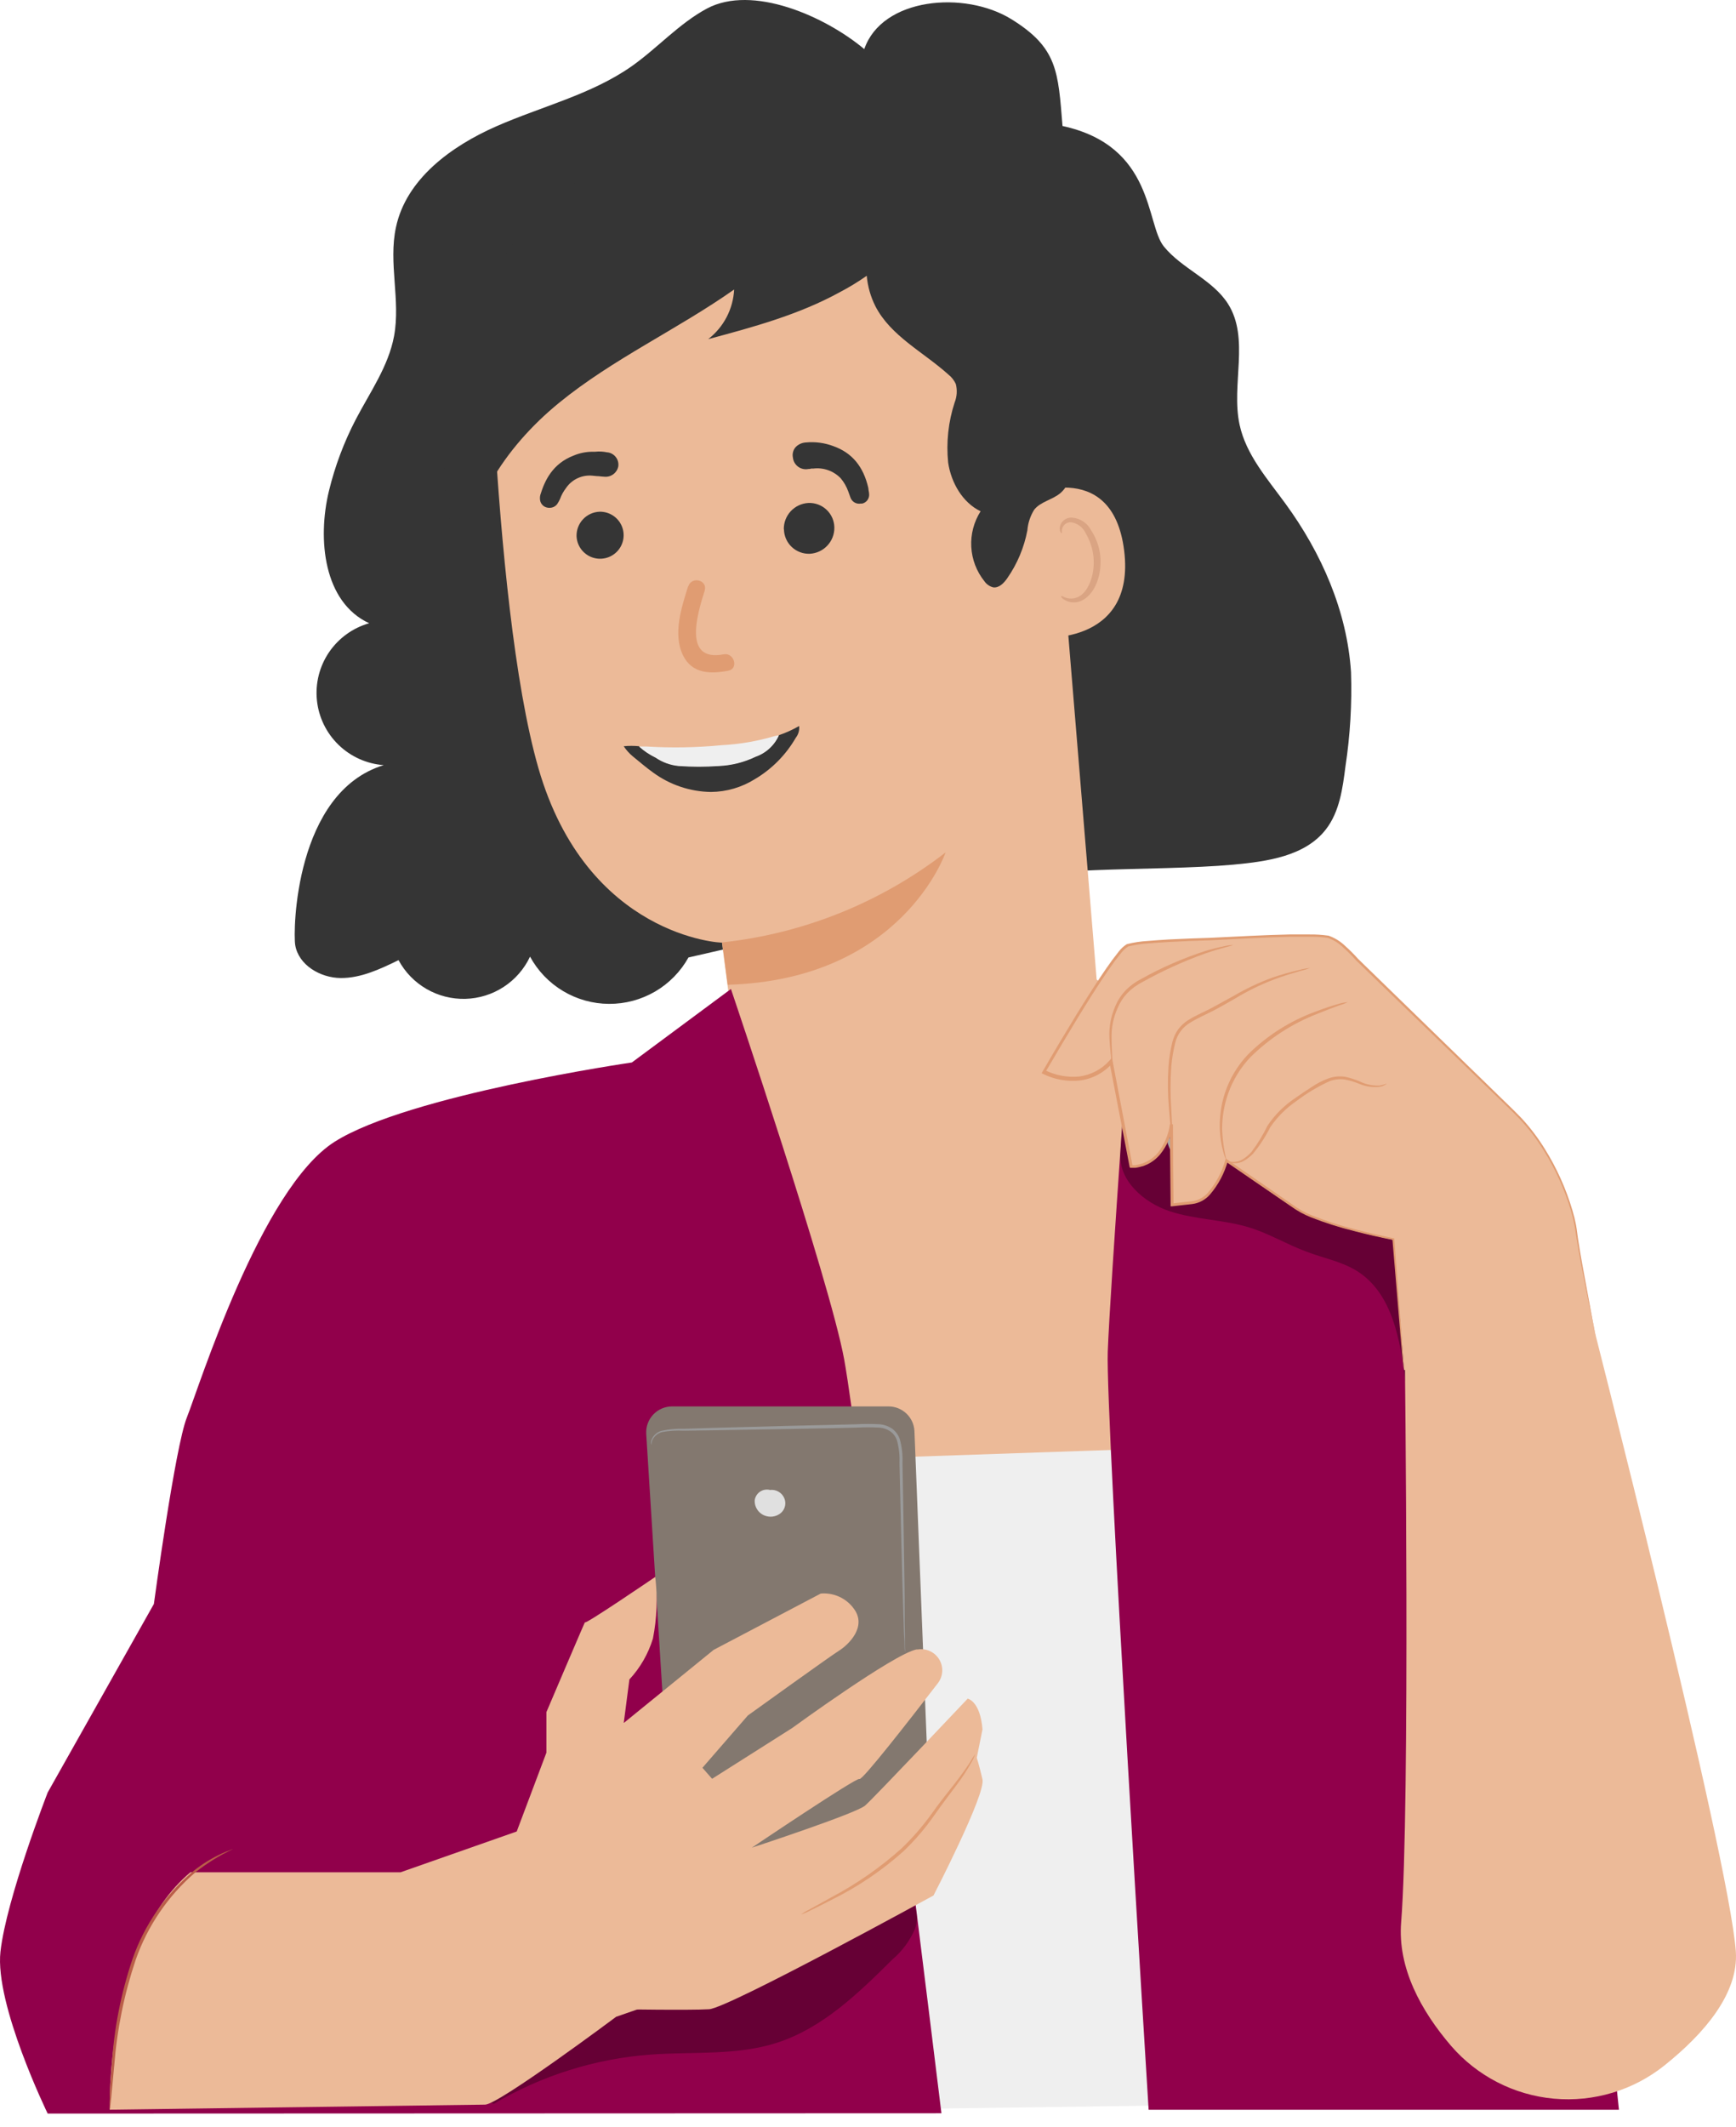 <svg width="120" height="147" viewBox="0 0 120 147" fill="none" xmlns="http://www.w3.org/2000/svg">
<path d="M93.388 46.446C93.119 42.234 91.347 38.213 88.859 34.806C87.608 33.087 86.128 31.418 85.684 29.34C85.087 26.573 86.401 23.399 84.89 21.004C83.823 19.317 81.711 18.582 80.451 17.033C79.191 15.484 79.818 10.094 73.446 8.706C73.137 4.946 73.119 3.303 69.899 1.319C66.679 -0.664 60.975 -0.176 59.742 3.392C57.011 1.109 52.011 -1.085 48.868 0.59C46.931 1.628 45.442 3.33 43.644 4.592C40.85 6.544 37.433 7.354 34.307 8.729C31.182 10.103 28.074 12.377 27.37 15.708C26.837 18.166 27.698 20.749 27.24 23.22C26.855 25.302 25.585 27.088 24.603 28.964C23.783 30.536 23.156 32.202 22.738 33.925C21.926 37.282 22.375 41.611 25.518 43.066C24.386 43.389 23.404 44.099 22.743 45.072C22.083 46.045 21.787 47.219 21.907 48.389C22.026 49.558 22.555 50.648 23.399 51.467C24.243 52.287 25.349 52.784 26.523 52.871C20.393 54.742 20.245 64.3 20.406 65.299C20.635 66.691 22.146 67.568 23.545 67.582C24.944 67.595 26.28 66.964 27.549 66.346C27.996 67.175 28.664 67.865 29.48 68.337C30.295 68.809 31.226 69.046 32.169 69.021C33.112 68.996 34.029 68.71 34.818 68.195C35.607 67.68 36.238 66.956 36.639 66.104C37.173 67.087 37.961 67.908 38.921 68.482C39.881 69.056 40.978 69.362 42.097 69.368C43.216 69.374 44.317 69.079 45.283 68.516C46.249 67.952 47.046 67.139 47.59 66.162L69.065 61.238C70.518 59.77 79.859 60.244 85.253 59.747C87.599 59.528 90.222 59.165 91.657 57.303C92.594 56.09 92.809 54.487 93.002 52.969C93.331 50.811 93.46 48.628 93.388 46.446Z" fill="#353535"/>
<path d="M55.901 105.733L45.537 78.285L50.918 72.913L50.703 71.185C50.12 66.865 49.901 65.092 49.905 65.132C49.91 65.172 40.578 64.743 37.215 53.071C35.542 47.251 34.641 37.519 34.161 29.523C33.712 22.324 37.389 12.981 44.609 12.855L67.56 15.734C68.618 15.714 69.645 16.092 70.438 16.793C71.23 17.493 71.73 18.466 71.838 19.517L75.806 67.684L78.851 70.285L82.515 103.651L55.901 105.733Z" fill="#ECBA98"/>
<path d="M49.92 65.121C55.545 64.515 60.892 62.363 65.364 58.902C65.364 58.902 62.373 67.695 50.301 68.049L49.92 65.121Z" fill="#E09C72"/>
<path d="M70.533 34.401C70.686 34.303 76.892 31.41 77.708 38.059C78.524 44.707 71.654 44.143 71.618 43.955C71.582 43.767 70.533 34.401 70.533 34.401Z" fill="#ECBA98"/>
<path d="M73.367 41.183C73.394 41.156 73.493 41.25 73.703 41.313C73.992 41.398 74.302 41.368 74.569 41.228C75.241 40.883 75.699 39.697 75.587 38.497C75.532 37.925 75.353 37.372 75.062 36.876C74.975 36.676 74.839 36.499 74.668 36.363C74.497 36.226 74.295 36.134 74.08 36.093C73.942 36.074 73.802 36.104 73.684 36.178C73.566 36.252 73.478 36.364 73.434 36.496C73.367 36.693 73.434 36.818 73.394 36.836C73.353 36.854 73.237 36.742 73.255 36.46C73.273 36.291 73.347 36.134 73.466 36.012C73.547 35.931 73.645 35.868 73.752 35.826C73.859 35.783 73.974 35.763 74.089 35.766C74.372 35.786 74.644 35.879 74.88 36.036C75.116 36.193 75.307 36.408 75.434 36.661C75.786 37.199 76.001 37.813 76.062 38.452C76.178 39.795 75.645 41.138 74.717 41.528C74.544 41.602 74.358 41.636 74.171 41.627C73.983 41.619 73.801 41.568 73.636 41.478C73.367 41.349 73.326 41.205 73.367 41.183Z" fill="#DAA483"/>
<path d="M74.074 31.184C73.899 26.676 73.707 22.074 72.092 17.861C71.781 16.886 71.227 16.005 70.482 15.3C69.815 14.804 69.051 14.452 68.24 14.266C66.989 13.912 66.648 13.066 65.348 12.972C60.415 8.786 53.339 7.354 47.083 9.037C40.828 10.72 35.509 15.399 32.81 21.277C30.152 27.259 29.96 34.046 32.276 40.169C31.873 35.361 34.913 30.884 38.639 27.84C42.366 24.796 46.823 22.768 50.747 20.005C50.713 20.672 50.535 21.324 50.226 21.916C49.916 22.508 49.482 23.026 48.953 23.435C52.061 22.602 55.204 21.751 58.029 20.202C58.682 19.862 59.311 19.479 59.913 19.056C59.977 19.787 60.18 20.5 60.509 21.156C61.568 23.22 63.823 24.321 65.55 25.875C65.773 26.05 65.951 26.275 66.07 26.533C66.18 26.957 66.151 27.406 65.989 27.813C65.551 29.153 65.398 30.57 65.541 31.972C65.751 33.36 66.532 34.725 67.783 35.33C67.317 36.063 67.091 36.923 67.139 37.79C67.186 38.657 67.504 39.487 68.047 40.165C68.192 40.373 68.407 40.523 68.653 40.586C69.056 40.644 69.397 40.29 69.63 39.95C70.319 38.959 70.791 37.835 71.016 36.65C71.057 36.144 71.218 35.654 71.487 35.222C71.935 34.654 72.765 34.537 73.316 34.058C74.097 33.382 74.115 32.227 74.074 31.184Z" fill="#353535"/>
<path d="M52.364 101.028L85.723 99.887L88.817 145.372L59.624 145.775L52.364 101.028Z" fill="#EFEFEF"/>
<path d="M78.322 67.225C78.77 66.656 103.653 83.507 104.779 85.522C105.904 87.537 111.909 145.785 111.909 145.785H79.398C79.398 145.785 76.411 97.829 76.573 93.406C76.734 88.983 78.322 67.225 78.322 67.225Z" fill="#91004B"/>
<path d="M3.296 146.049C3.296 146.049 -0.376 138.515 0.032 134.857C0.44 131.2 3.296 123.862 3.296 123.862L10.637 110.834C10.637 110.834 12.103 99.978 12.919 97.941C13.736 95.904 18.032 82.129 23.13 78.896C28.229 75.664 43.677 73.417 43.677 73.417L50.525 68.34C50.525 68.34 57.332 88.419 58.35 93.916C59.368 99.414 65.076 146.027 65.076 146.027L3.296 146.049Z" fill="#91004B"/>
<path opacity="0.3" d="M34.135 145.374C37.431 143.423 41.134 142.258 44.955 141.972C47.897 141.757 50.924 142.057 53.726 141.148C56.865 140.132 59.336 137.732 61.682 135.404C62.373 134.819 62.916 134.078 63.264 133.242C63.547 132.387 63.314 131.29 62.511 130.878C61.888 130.56 61.166 130.726 60.471 130.914C50.577 133.644 41.406 138.512 33.605 145.173" fill="black"/>
<path d="M87.533 73.271C87.533 73.271 87.21 73.329 86.636 73.473C85.836 73.676 85.059 73.961 84.318 74.323C83.804 74.564 83.309 74.844 82.838 75.16C82.296 75.511 81.823 75.959 81.443 76.481C81.031 77.055 80.823 77.75 80.851 78.455C80.868 78.822 80.974 79.178 81.161 79.494C81.36 79.81 81.647 80.062 81.986 80.219C82.322 80.383 82.701 80.441 83.071 80.385C83.249 80.359 83.421 80.298 83.575 80.205C83.729 80.112 83.862 79.989 83.968 79.843C84.154 79.554 84.258 79.22 84.271 78.877C84.284 78.534 84.204 78.193 84.04 77.891C83.882 77.619 83.669 77.383 83.414 77.199C83.159 77.015 82.868 76.886 82.56 76.821C82.015 76.686 81.445 76.686 80.901 76.821C80.114 77.058 79.383 77.447 78.748 77.967C78.3 78.321 78.035 78.536 78.026 78.522C78.017 78.509 78.076 78.455 78.183 78.348C78.291 78.24 78.466 78.084 78.69 77.9C79.318 77.341 80.058 76.921 80.86 76.669C81.428 76.506 82.028 76.488 82.605 76.615C82.942 76.682 83.262 76.82 83.542 77.02C83.822 77.22 84.056 77.477 84.228 77.775C84.415 78.112 84.507 78.493 84.493 78.878C84.48 79.263 84.362 79.637 84.152 79.96C83.907 80.299 83.538 80.527 83.125 80.595C82.708 80.66 82.28 80.596 81.901 80.412C81.519 80.235 81.197 79.952 80.972 79.597C80.768 79.248 80.653 78.855 80.636 78.451C80.607 77.695 80.833 76.951 81.277 76.338C81.68 75.805 82.177 75.35 82.744 74.995C83.227 74.681 83.734 74.404 84.26 74.166C85.016 73.816 85.811 73.551 86.627 73.379C86.919 73.32 87.147 73.293 87.3 73.276C87.377 73.264 87.455 73.263 87.533 73.271Z" fill="#EFEFEF"/>
<path opacity="0.3" d="M77.902 72.211C82.964 74.673 89.112 74.817 93.619 78.156C96.246 80.093 98.059 82.934 98.709 86.128C99.358 89.323 98.797 92.645 97.135 95.45C96.807 92.603 96.238 89.366 93.821 87.84C92.767 87.173 91.498 86.944 90.328 86.497C89.005 86.013 87.781 85.27 86.44 84.845C84.646 84.272 82.668 84.294 80.861 83.699C79.054 83.103 77.305 81.568 77.444 79.669L77.902 72.211Z" fill="black"/>
<path d="M97.054 94.672L96.336 85.669C96.336 85.669 91.444 84.724 89.708 83.623C87.973 82.522 84.776 80.243 84.776 80.243C84.776 80.243 84.009 82.992 82.43 83.148L81.013 83.309L80.991 77.754C80.991 77.754 80.717 80.243 78.672 80.628C78.224 80.717 78.197 80.628 78.197 80.628L76.816 73.371C76.816 73.371 75.17 75.493 72.175 74.078C72.175 74.078 77.031 65.617 77.982 65.303C78.933 64.99 84.036 64.878 84.036 64.878C84.036 64.878 91.139 64.43 91.928 64.735C92.717 65.039 93.82 66.293 93.82 66.293C93.82 66.293 102.175 74.311 104.856 76.997C107.538 79.683 108.793 83.623 108.959 85.055C109.125 86.488 110.305 92.375 110.305 92.375" fill="#ECBA98"/>
<path d="M110.313 92.359C110.297 92.311 110.283 92.262 110.272 92.212C110.25 92.104 110.219 91.961 110.174 91.764L109.824 90.058C109.676 89.311 109.497 88.393 109.286 87.314C109.183 86.777 109.075 86.195 108.976 85.572C108.923 85.263 108.896 84.937 108.828 84.614C108.761 84.292 108.676 83.961 108.582 83.625C108.134 82.144 107.489 80.73 106.663 79.421C106.2 78.681 105.667 77.987 105.071 77.348C104.447 76.695 103.748 76.055 103.057 75.374L93.734 66.358C93.455 66.04 93.155 65.741 92.838 65.462C92.54 65.171 92.181 64.948 91.788 64.809C91.362 64.749 90.931 64.723 90.501 64.733C90.053 64.733 89.604 64.733 89.156 64.733C87.362 64.773 85.537 64.885 83.658 64.974C82.721 65.001 81.775 65.037 80.82 65.091C80.344 65.118 79.869 65.149 79.389 65.189C78.917 65.216 78.449 65.287 77.99 65.4C77.803 65.521 77.638 65.672 77.501 65.847C77.349 66.035 77.201 66.223 77.053 66.42C76.761 66.814 76.488 67.217 76.214 67.629C75.667 68.444 75.142 69.285 74.618 70.136C73.802 71.479 73.017 72.787 72.255 74.098L72.205 73.937C72.949 74.311 73.784 74.466 74.613 74.385C75.421 74.277 76.163 73.883 76.703 73.274L76.865 73.091L76.909 73.324C77.38 75.808 77.842 78.248 78.29 80.581C78.29 80.513 78.264 80.531 78.259 80.518H78.313C78.355 80.522 78.397 80.522 78.438 80.518C78.529 80.508 78.619 80.492 78.707 80.469L78.968 80.397L79.214 80.294C79.536 80.141 79.821 79.919 80.048 79.645C80.489 79.083 80.771 78.414 80.864 77.707H81.08C81.08 79.623 81.093 81.473 81.12 83.258L81.008 83.159L82.389 83.007C82.819 82.953 83.213 82.743 83.497 82.416C84.053 81.765 84.461 81.001 84.694 80.178L84.734 80.057L84.838 80.129L87.86 82.215L89.286 83.2C89.725 83.528 90.206 83.796 90.716 83.997C91.671 84.375 92.649 84.69 93.645 84.941C94.586 85.187 95.488 85.389 96.335 85.568H96.38V85.617L96.882 92.261C96.936 93.025 96.977 93.611 97.003 94.02C97.003 94.213 97.026 94.365 97.03 94.468C97.035 94.571 97.03 94.62 97.03 94.62C97.03 94.62 97.03 94.571 97.008 94.468C96.985 94.365 97.008 94.213 96.963 94.02C96.927 93.613 96.878 93.026 96.806 92.261C96.676 90.716 96.488 88.469 96.25 85.626L96.299 85.68C95.447 85.514 94.541 85.313 93.609 85.067C92.604 84.819 91.617 84.507 90.654 84.131C90.133 83.928 89.641 83.657 89.192 83.325L87.766 82.345L84.73 80.267L84.873 80.218C84.639 81.076 84.216 81.871 83.636 82.546C83.322 82.907 82.886 83.139 82.412 83.2L81.03 83.356H80.918V83.244C80.9 81.454 80.882 79.602 80.864 77.689H81.075C80.981 78.439 80.683 79.149 80.214 79.743C79.97 80.042 79.664 80.285 79.317 80.455L79.048 80.567L78.761 80.643C78.667 80.668 78.571 80.686 78.474 80.697H78.317H78.228H78.169H78.129C78.129 80.697 78.098 80.697 78.08 80.608L76.694 73.413L76.896 73.463C76.32 74.122 75.523 74.549 74.654 74.662C73.782 74.757 72.902 74.602 72.116 74.215L71.999 74.161L72.062 74.053C72.824 72.734 73.612 71.411 74.425 70.082C74.95 69.232 75.479 68.39 76.03 67.566C76.304 67.155 76.582 66.747 76.873 66.349C77.021 66.152 77.169 65.959 77.322 65.767C77.479 65.557 77.673 65.377 77.896 65.239C78.377 65.119 78.868 65.046 79.362 65.019C79.847 64.974 80.326 64.948 80.806 64.916C81.76 64.868 82.706 64.831 83.645 64.804C85.51 64.719 87.353 64.607 89.147 64.571C89.595 64.571 90.044 64.571 90.492 64.571C90.942 64.564 91.392 64.593 91.838 64.656C92.264 64.805 92.652 65.045 92.977 65.359C93.293 65.639 93.593 65.938 93.873 66.255L103.174 75.298C103.864 75.983 104.555 76.619 105.187 77.281C105.786 77.931 106.32 78.638 106.784 79.39C107.609 80.714 108.252 82.143 108.694 83.638C108.794 83.968 108.876 84.303 108.941 84.641C109.003 84.972 109.03 85.295 109.08 85.604C109.174 86.226 109.277 86.804 109.371 87.345C109.573 88.424 109.743 89.346 109.878 90.099C110.012 90.851 110.124 91.41 110.201 91.809C110.236 91.997 110.263 92.14 110.281 92.256C110.299 92.373 110.313 92.359 110.313 92.359Z" fill="#E09C72"/>
<path d="M85.228 65.305C85.228 65.345 84.488 65.479 83.331 65.878C81.829 66.416 80.374 67.076 78.981 67.852C78.584 68.052 78.223 68.317 77.914 68.635C77.632 68.937 77.407 69.288 77.25 69.67C76.961 70.316 76.82 71.017 76.837 71.725C76.837 72.333 76.882 72.83 76.887 73.171C76.909 73.349 76.909 73.529 76.887 73.708C76.845 73.535 76.821 73.358 76.815 73.18C76.784 72.835 76.716 72.347 76.689 71.729C76.65 70.995 76.781 70.261 77.071 69.585C77.234 69.177 77.469 68.803 77.766 68.479C78.09 68.14 78.469 67.859 78.887 67.646C80.289 66.862 81.766 66.217 83.295 65.721C83.76 65.578 84.233 65.459 84.712 65.367C84.88 65.325 85.054 65.304 85.228 65.305Z" fill="#E09C72"/>
<path d="M90.559 66.887C90.335 66.974 90.104 67.044 89.869 67.097C89.421 67.231 88.775 67.41 88.004 67.706C87.1 68.054 86.23 68.481 85.403 68.982C84.927 69.255 84.425 69.546 83.896 69.823C83.367 70.101 82.784 70.343 82.264 70.67C82.009 70.819 81.787 71.018 81.612 71.255C81.436 71.492 81.31 71.762 81.241 72.049C81.101 72.598 81.008 73.158 80.963 73.723C80.896 74.687 80.896 75.655 80.963 76.619C81.004 77.448 81.039 78.119 81.053 78.585C81.074 78.825 81.074 79.066 81.053 79.306C81.007 79.069 80.98 78.83 80.972 78.589C80.927 78.083 80.874 77.425 80.806 76.628C80.72 75.656 80.708 74.679 80.77 73.705C80.81 73.125 80.902 72.55 81.044 71.986C81.123 71.68 81.257 71.39 81.439 71.131C81.635 70.868 81.88 70.644 82.16 70.473C82.716 70.128 83.29 69.904 83.811 69.622C84.331 69.34 84.838 69.062 85.317 68.794C86.161 68.3 87.048 67.883 87.968 67.549C88.591 67.335 89.226 67.156 89.869 67.012C90.095 66.948 90.326 66.906 90.559 66.887Z" fill="#E09C72"/>
<path d="M93.159 69.246C92.975 69.341 92.781 69.416 92.581 69.47C92.209 69.604 91.684 69.797 91.02 70.07C89.308 70.74 87.75 71.752 86.442 73.043C85.75 73.769 85.221 74.634 84.89 75.581C84.619 76.357 84.48 77.172 84.478 77.994C84.504 78.749 84.609 79.499 84.792 80.232C84.792 80.232 84.76 80.188 84.724 80.089C84.664 79.943 84.613 79.794 84.572 79.641C84.415 79.098 84.329 78.537 84.316 77.972C84.293 77.13 84.417 76.29 84.684 75.491C85.014 74.509 85.556 73.61 86.271 72.859C87.6 71.543 89.199 70.532 90.957 69.895C91.621 69.64 92.173 69.47 92.554 69.362C92.751 69.303 92.954 69.264 93.159 69.246Z" fill="#E09C72"/>
<path d="M95.863 74.87C95.863 74.87 95.831 74.91 95.751 74.96C95.634 75.03 95.504 75.077 95.369 75.099C94.874 75.155 94.372 75.078 93.916 74.875C93.609 74.752 93.291 74.659 92.966 74.597C92.599 74.545 92.225 74.588 91.881 74.722C91.086 75.087 90.334 75.537 89.638 76.066C88.918 76.554 88.295 77.173 87.805 77.892C87.48 78.542 87.083 79.154 86.621 79.714C86.424 79.921 86.198 80.096 85.948 80.234C85.756 80.337 85.539 80.387 85.32 80.377C85.184 80.373 85.05 80.348 84.921 80.305C84.831 80.274 84.791 80.256 84.791 80.247C84.791 80.238 84.984 80.292 85.32 80.287C85.521 80.277 85.716 80.219 85.89 80.117C86.119 79.977 86.326 79.803 86.504 79.602C86.936 79.032 87.31 78.42 87.621 77.776C88.122 77.03 88.765 76.39 89.513 75.891C89.899 75.613 90.284 75.363 90.656 75.121C91.015 74.876 91.402 74.676 91.809 74.525C92.188 74.384 92.598 74.344 92.997 74.409C93.332 74.483 93.66 74.588 93.975 74.722C94.404 74.932 94.879 75.032 95.356 75.013C95.529 74.984 95.699 74.936 95.863 74.87Z" fill="#E09C72"/>
<path d="M115.07 142.71C112.914 144.442 110.169 145.269 107.414 145.019C104.659 144.768 102.109 143.459 100.303 141.367C98.24 138.959 96.599 135.995 96.854 132.83C97.487 124.883 97.106 93.402 97.106 93.402L109.76 90.156C109.76 90.156 119.514 128.21 119.989 134.849C120.186 137.754 117.801 140.521 115.07 142.71Z" fill="#ECBA98"/>
<path d="M13.162 129.376H27.686L35.718 126.556L38.059 120.342C38.059 120.342 42.772 116.761 47.677 121.282C52.583 125.804 55.597 134.838 55.597 134.838L42.592 139.36C42.592 139.36 34.485 145.413 33.538 145.43L7.579 145.78C7.579 145.78 7.314 134.27 13.162 129.376Z" fill="#ECBA98"/>
<path d="M46.386 126.453L44.669 99.068C44.656 98.825 44.693 98.582 44.777 98.354C44.861 98.126 44.992 97.917 45.159 97.741C45.327 97.564 45.529 97.424 45.753 97.328C45.977 97.233 46.218 97.183 46.462 97.184H61.417C61.879 97.183 62.322 97.36 62.656 97.678C62.99 97.995 63.189 98.429 63.211 98.889L64.292 126.27C64.299 126.51 64.259 126.749 64.172 126.973C64.086 127.197 63.955 127.401 63.787 127.574C63.62 127.746 63.42 127.884 63.198 127.977C62.977 128.071 62.739 128.119 62.498 128.119H48.148C47.699 128.112 47.269 127.937 46.942 127.629C46.616 127.32 46.417 126.901 46.386 126.453Z" fill="#83786F"/>
<path d="M62.557 114.154C62.536 114.045 62.526 113.934 62.525 113.823C62.525 113.581 62.512 113.263 62.485 112.869C62.458 112.014 62.422 110.823 62.377 109.364C62.333 107.904 62.297 106.118 62.247 104.166C62.227 103.187 62.203 102.164 62.176 101.095C62.2 100.567 62.141 100.038 62.001 99.528C61.918 99.283 61.761 99.069 61.552 98.915C61.337 98.767 61.087 98.676 60.826 98.651C60.273 98.619 59.719 98.619 59.167 98.651L57.543 98.687L54.467 98.745L49.256 98.834L47.257 98.861C46.758 98.834 46.258 98.866 45.768 98.955C45.618 98.994 45.48 99.065 45.362 99.164C45.244 99.264 45.15 99.388 45.086 99.528C45.054 99.631 45.034 99.738 45.028 99.846C44.989 99.739 44.989 99.622 45.028 99.515C45.085 99.359 45.178 99.22 45.299 99.108C45.421 98.996 45.568 98.914 45.727 98.87C46.223 98.76 46.731 98.714 47.239 98.731L49.239 98.669L54.449 98.53L57.521 98.458L59.149 98.418C59.713 98.387 60.279 98.387 60.844 98.418C61.143 98.452 61.429 98.558 61.678 98.727C61.919 98.911 62.1 99.162 62.198 99.448C62.346 99.982 62.408 100.537 62.382 101.091C62.403 102.156 62.422 103.18 62.44 104.162C62.467 106.114 62.494 107.873 62.521 109.359C62.548 110.846 62.521 112.014 62.552 112.865V113.818C62.564 113.93 62.566 114.042 62.557 114.154Z" fill="#9A9A9A"/>
<path d="M54.208 103.512C54.126 103.326 53.986 103.172 53.809 103.072C53.632 102.972 53.428 102.932 53.226 102.957C53.109 102.926 52.986 102.922 52.867 102.942C52.747 102.963 52.633 103.009 52.533 103.078C52.433 103.146 52.349 103.235 52.286 103.338C52.223 103.441 52.182 103.557 52.168 103.677C52.158 103.923 52.233 104.165 52.38 104.363C52.527 104.56 52.737 104.702 52.975 104.765C53.153 104.814 53.341 104.818 53.521 104.775C53.702 104.733 53.868 104.647 54.006 104.523C54.14 104.396 54.232 104.231 54.268 104.05C54.304 103.868 54.283 103.681 54.208 103.512Z" fill="#E0E0E0"/>
<path d="M37.77 121.097V118.308C37.77 118.308 40.515 111.861 40.434 112.099C40.353 112.336 45.295 108.965 45.295 108.965C45.464 110.384 45.409 111.82 45.134 113.222C44.812 114.276 44.256 115.244 43.506 116.052L43.116 119.06L49.331 114.006L56.734 110.115C57.172 110.077 57.613 110.153 58.013 110.335C58.413 110.517 58.759 110.799 59.017 111.154C59.963 112.412 58.627 113.67 57.995 114.064C57.362 114.458 51.694 118.541 51.694 118.541L48.555 122.154L49.223 122.915L54.761 119.405C54.761 119.405 61.77 114.297 63.344 113.979H63.434C63.724 113.931 64.022 113.972 64.288 114.096C64.555 114.22 64.778 114.422 64.928 114.674C65.078 114.926 65.148 115.218 65.13 115.511C65.111 115.804 65.005 116.084 64.824 116.316C62.896 118.818 59.578 123.076 59.407 122.928C59.237 122.78 51.972 127.674 51.972 127.674C51.972 127.674 59.174 125.314 59.802 124.764C60.43 124.213 66.891 117.377 66.891 117.377C66.891 117.377 67.757 117.534 67.914 119.499L67.519 121.464C67.519 121.464 67.676 121.934 67.914 122.955C68.151 123.976 64.528 130.978 64.528 130.978C64.528 130.978 50.353 138.758 49.013 138.839C47.672 138.92 42.735 138.839 42.735 138.839L37.77 121.097Z" fill="#ECBA98"/>
<path d="M67.408 121.211C67.34 121.419 67.248 121.619 67.134 121.806C66.841 122.328 66.513 122.829 66.152 123.306C65.704 123.919 65.148 124.618 64.583 125.437C63.96 126.331 63.249 127.16 62.462 127.913C60.99 129.232 59.348 130.348 57.578 131.23C56.906 131.579 56.359 131.848 55.977 132.032C55.786 132.138 55.583 132.224 55.372 132.287C55.55 132.158 55.739 132.046 55.937 131.951C56.341 131.723 56.87 131.436 57.498 131.087C59.228 130.17 60.841 129.047 62.3 127.743C63.079 127 63.786 126.186 64.412 125.312C64.986 124.497 65.56 123.803 66.022 123.208C66.484 122.612 66.834 122.115 67.058 121.762C67.163 121.571 67.28 121.387 67.408 121.211Z" fill="#E09C72"/>
<path d="M16.109 127.77C15.178 128.205 14.3 128.747 13.495 129.386C11.613 131.007 10.191 133.095 9.374 135.438C8.585 137.791 8.09 140.231 7.898 142.704C7.813 143.627 7.742 144.383 7.688 144.943L7.62 145.556C7.621 145.628 7.609 145.699 7.585 145.767C7.575 145.695 7.575 145.623 7.585 145.552C7.585 145.386 7.585 145.18 7.585 144.938C7.585 144.406 7.652 143.631 7.728 142.7C7.877 140.205 8.359 137.74 9.159 135.371C9.987 132.989 11.452 130.879 13.396 129.269C13.991 128.795 14.641 128.395 15.333 128.078C15.519 127.991 15.709 127.913 15.903 127.846C15.969 127.814 16.038 127.789 16.109 127.77Z" fill="#BA5E49"/>
<path d="M47.578 40.517C47.803 39.801 48.924 40.07 48.713 40.809C48.211 42.402 47.175 45.76 50.018 45.214C50.749 45.075 51.081 46.203 50.345 46.346C49.108 46.584 47.834 46.566 47.206 45.272C46.502 43.799 47.112 41.959 47.565 40.517" fill="#E09C72"/>
<path d="M53.849 50.799C54.331 50.634 54.797 50.422 55.239 50.168C55.272 50.46 55.188 50.753 55.006 50.983C54.328 52.156 53.36 53.137 52.194 53.83C51.28 54.405 50.224 54.715 49.145 54.725C47.704 54.704 46.306 54.234 45.145 53.382C44.656 53.038 44.199 52.63 43.728 52.254C43.491 52.055 43.284 51.822 43.113 51.565C43.465 51.531 43.82 51.531 44.172 51.565C44.516 51.874 44.902 52.133 45.319 52.335C45.793 52.658 46.341 52.857 46.911 52.912C47.84 52.977 48.772 52.977 49.701 52.912C50.58 52.872 51.442 52.654 52.234 52.272C52.592 52.147 52.919 51.949 53.197 51.692C53.475 51.435 53.697 51.123 53.849 50.777" fill="#353535"/>
<path d="M53.847 50.797C53.695 51.143 53.473 51.455 53.196 51.712C52.918 51.969 52.59 52.167 52.233 52.292C51.44 52.674 50.578 52.892 49.699 52.932C48.77 52.997 47.838 52.997 46.91 52.932C46.339 52.877 45.791 52.678 45.318 52.355C44.901 52.154 44.514 51.894 44.17 51.585C44.345 51.585 44.524 51.585 44.704 51.585C46.434 51.69 48.171 51.659 49.896 51.491C51.129 51.427 52.349 51.218 53.533 50.868C53.636 50.84 53.741 50.821 53.847 50.81" fill="#EFEFEF"/>
<path d="M54.19 36.578C54.194 36.807 54.244 37.033 54.337 37.243C54.429 37.452 54.563 37.641 54.731 37.799C54.898 37.956 55.095 38.078 55.31 38.158C55.525 38.239 55.754 38.275 55.984 38.265C56.446 38.239 56.88 38.035 57.195 37.696C57.51 37.357 57.682 36.91 57.674 36.448C57.671 36.218 57.621 35.991 57.529 35.781C57.436 35.571 57.302 35.381 57.135 35.224C56.968 35.066 56.771 34.943 56.555 34.863C56.34 34.782 56.11 34.746 55.88 34.755C55.416 34.78 54.979 34.983 54.662 35.323C54.345 35.663 54.172 36.113 54.181 36.578" fill="#353535"/>
<path d="M39.854 37.061C39.87 37.38 39.978 37.688 40.168 37.946C40.357 38.203 40.618 38.4 40.919 38.51C41.219 38.62 41.546 38.639 41.857 38.565C42.169 38.492 42.451 38.327 42.67 38.094C42.889 37.86 43.033 37.568 43.086 37.252C43.139 36.937 43.097 36.613 42.967 36.322C42.836 36.03 42.622 35.783 42.352 35.612C42.081 35.441 41.766 35.353 41.446 35.36C41.009 35.376 40.596 35.565 40.298 35.884C39.999 36.204 39.84 36.629 39.854 37.065" fill="#353535"/>
<path d="M60.02 33.709C59.679 32.232 58.895 31.292 57.625 30.835C57.007 30.599 56.342 30.51 55.684 30.576C55.414 30.595 55.162 30.716 54.98 30.916C54.901 31.013 54.844 31.126 54.815 31.248C54.785 31.37 54.783 31.496 54.809 31.619C54.822 31.743 54.86 31.864 54.922 31.973C54.985 32.081 55.069 32.176 55.17 32.25C55.271 32.325 55.386 32.377 55.509 32.404C55.631 32.431 55.758 32.432 55.881 32.407C55.944 32.407 56.002 32.407 56.065 32.38C56.111 32.375 56.158 32.375 56.204 32.38C56.555 32.334 56.912 32.372 57.245 32.49C57.579 32.608 57.88 32.804 58.123 33.06C58.344 33.327 58.517 33.63 58.634 33.956L58.796 34.403C58.85 34.541 58.95 34.656 59.079 34.727C59.208 34.799 59.359 34.824 59.504 34.797H59.599C59.743 34.764 59.872 34.679 59.96 34.559C60.048 34.439 60.09 34.292 60.078 34.144C60.073 34.058 60.061 33.972 60.042 33.889L60.02 33.709Z" fill="#353535"/>
<path d="M41.977 31.26C41.702 31.199 41.419 31.184 41.139 31.215H40.955C40.508 31.217 40.066 31.306 39.654 31.479C38.184 32.043 37.65 33.221 37.354 34.188C37.325 34.292 37.316 34.402 37.327 34.51C37.336 34.654 37.396 34.789 37.495 34.894C37.594 34.999 37.726 35.065 37.87 35.083C37.941 35.096 38.014 35.096 38.085 35.083C38.175 35.072 38.262 35.041 38.339 34.993C38.417 34.945 38.483 34.881 38.533 34.805C38.602 34.7 38.663 34.589 38.713 34.474C38.81 34.207 38.947 33.956 39.121 33.731C39.321 33.434 39.598 33.197 39.923 33.046C40.247 32.894 40.607 32.834 40.964 32.871L41.237 32.898C41.403 32.898 41.574 32.934 41.739 32.938C41.966 32.969 42.195 32.913 42.381 32.78C42.566 32.648 42.695 32.45 42.739 32.227C42.755 32.113 42.748 31.997 42.718 31.885C42.688 31.774 42.635 31.67 42.564 31.58C42.493 31.489 42.405 31.414 42.304 31.358C42.203 31.302 42.092 31.267 41.977 31.255" fill="#353535"/>
</svg>
